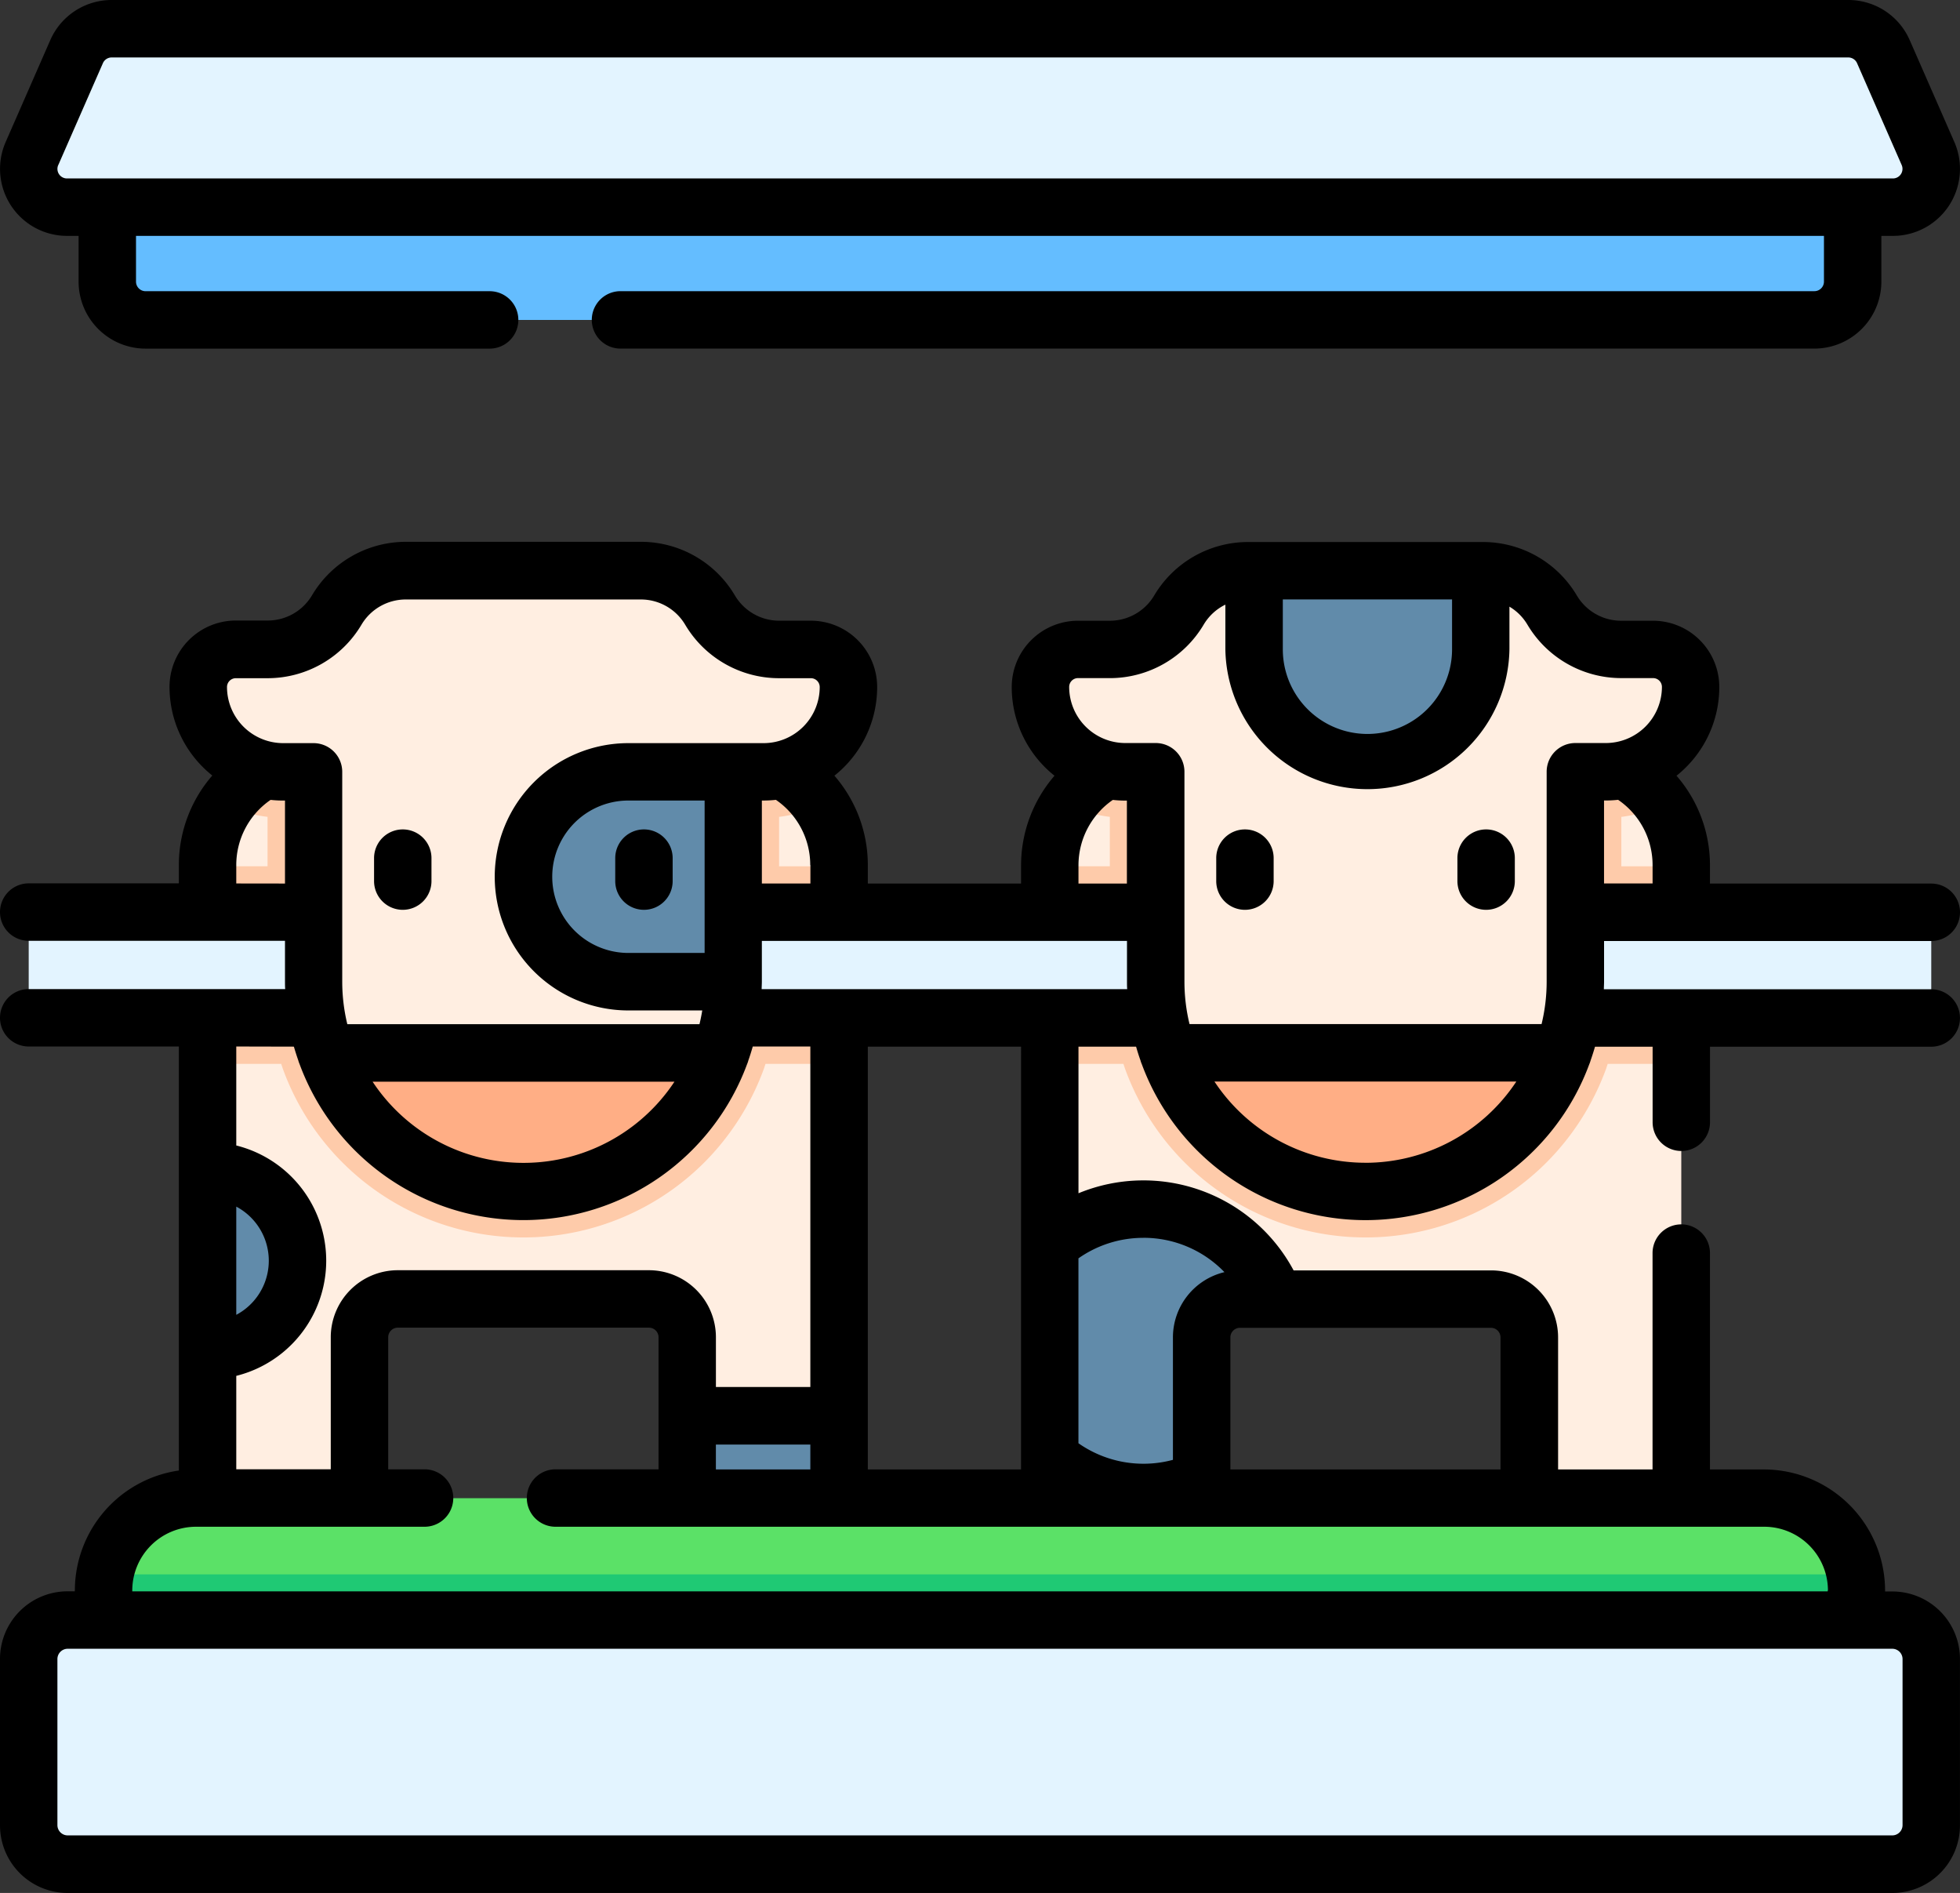 <svg xmlns="http://www.w3.org/2000/svg" width="57.082" height="55.117" viewBox="0 0 57.082 55.117"><rect x="0" y="0" width="57.082" height="55.117" fill="#333333" stroke="none"/><g transform="translate(0)"><path d="M292.612,200.922V224a2.212,2.212,0,0,1-4.425,0v-9.327a1.115,1.115,0,0,0-1.115-1.115h-7.314a1.114,1.114,0,0,0-1.115,1.115V224a2.213,2.213,0,0,1-4.425,0V200.922a3.134,3.134,0,0,1,.539-1.759h0a3.135,3.135,0,0,1,2.6-1.381h12.112a3.139,3.139,0,0,1,3.14,3.141Zm0,0" transform="translate(-243.647 -175.731)" fill="#ffeee1"/><path d="M280.787,318.4h-1.028a1.115,1.115,0,0,0-1.115,1.115v4.15a4.128,4.128,0,0,1-4.425-.664V316.81a4.126,4.126,0,0,1,6.568,1.591Zm0,0" transform="translate(-243.647 -280.575)" fill="#618baa"/><path d="M292.616,200.954v5.754h-2.144c-.016.045-.029.089-.044.134a7.514,7.514,0,0,1-1.74,2.738,7.451,7.451,0,0,1-12.276-2.739c-.015-.044-.029-.088-.044-.133h-2.144v-5.754h1.748v-1.439a3.768,3.768,0,0,1-1.208-.352,3.134,3.134,0,0,1,2.6-1.381h12.112a3.138,3.138,0,0,1,2.6,1.378,3.769,3.769,0,0,1-1.207.356v1.439Zm0,0" transform="translate(-243.65 -175.731)" fill="#fecbaa"/><path d="M72.616,200.922V224a2.213,2.213,0,0,1-4.425,0v-9.327a1.114,1.114,0,0,0-1.115-1.115H59.762a1.115,1.115,0,0,0-1.115,1.115V224a2.213,2.213,0,0,1-4.425,0V200.922a3.131,3.131,0,0,1,.539-1.759h0a3.134,3.134,0,0,1,2.6-1.381H69.475a3.14,3.14,0,0,1,3.141,3.141Zm0,0" transform="translate(-48.178 -175.731)" fill="#ffeee1"/><path d="M72.616,200.954v5.754H70.472c-.016.045-.029.089-.044.134a7.514,7.514,0,0,1-1.74,2.738,7.451,7.451,0,0,1-12.276-2.739c-.015-.044-.029-.088-.044-.133H54.222v-5.754h1.748v-1.439a3.768,3.768,0,0,1-1.209-.352,3.134,3.134,0,0,1,2.6-1.381H69.475a3.138,3.138,0,0,1,2.6,1.378,3.769,3.769,0,0,1-1.207.356v1.439Zm0,0" transform="translate(-48.178 -175.731)" fill="#fecbaa"/><path d="M183.937,369.781v7.042a2.213,2.213,0,0,1-4.425,0v-7.042Zm0,0" transform="translate(-159.498 -328.555)" fill="#618baa"/><path d="M56.843,308.4a2.618,2.618,0,0,1-2.62,2.62v-5.24a2.62,2.62,0,0,1,2.62,2.62Zm0,0" transform="translate(-48.178 -271.69)" fill="#618baa"/><path d="M7.5,238.238H62.909v3.079H7.5Zm0,0" transform="translate(-6.664 -211.677)" fill="#e3f4ff"/><path d="M70.728,152.435a2.47,2.47,0,0,1-2.471,2.471h-.886v6.11a6.111,6.111,0,1,1-12.221,0v-6.11h-.886a2.47,2.47,0,0,1-2.471-2.471,1.093,1.093,0,0,1,1.094-1.094h.933a2.327,2.327,0,0,0,2.007-1.146,2.33,2.33,0,0,1,2.007-1.145h6.854a2.33,2.33,0,0,1,2.007,1.145,2.33,2.33,0,0,0,2.007,1.146h.933a1.093,1.093,0,0,1,1.094,1.094Zm0,0" transform="translate(-46.019 -132.433)" fill="#ffeee1"/><path d="M139.77,207.681h3.055V201.57H139.77a3.055,3.055,0,0,0,0,6.111Zm0,0" transform="translate(-121.473 -179.098)" fill="#618baa"/><path d="M96.643,274.973a6.112,6.112,0,0,1-11.5,0Zm0,0" transform="translate(-75.652 -244.317)" fill="#ffae85"/><path d="M290.724,152.435a2.47,2.47,0,0,1-2.471,2.471h-.886v6.11a6.111,6.111,0,1,1-12.221,0v-6.11h-.886a2.471,2.471,0,0,1-2.471-2.471,1.094,1.094,0,0,1,1.094-1.094h.933a2.326,2.326,0,0,0,2.007-1.146,2.33,2.33,0,0,1,2.007-1.145h6.854a2.329,2.329,0,0,1,2.007,1.145,2.33,2.33,0,0,0,2.007,1.146h.933a1.092,1.092,0,0,1,1.094,1.094Zm0,0" transform="translate(-241.488 -132.433)" fill="#ffeee1"/><path d="M334.2,149.051v2.289a3.3,3.3,0,0,1-6.6,0v-2.289Zm0,0" transform="translate(-291.078 -132.434)" fill="#618baa"/><path d="M316.643,274.973a6.112,6.112,0,0,1-11.5,0Zm0,0" transform="translate(-271.125 -244.317)" fill="#ffae85"/><path d="M78.1,393.966v1.676H27.051v-1.676a2.573,2.573,0,0,1,.044-.477,2.691,2.691,0,0,1,2.65-2.215H75.408a2.691,2.691,0,0,1,2.65,2.215,2.572,2.572,0,0,1,.044.477Zm0,0" transform="translate(-24.035 -347.651)" fill="#5be167"/><path d="M78.1,411.622V413.3H27.051v-1.676a2.573,2.573,0,0,1,.044-.477H78.058a2.572,2.572,0,0,1,.044.477Zm0,0" transform="translate(-24.035 -365.307)" fill="#1fc974"/><path d="M61.778,430.247H8.631A1.131,1.131,0,0,1,7.5,429.116v-4.844a1.131,1.131,0,0,1,1.131-1.131H61.778a1.131,1.131,0,0,1,1.131,1.131v4.844A1.131,1.131,0,0,1,61.778,430.247Zm0,0" transform="translate(-6.664 -375.966)" fill="#e3f4ff"/><path d="M77.751,48.032h-48.6a1.115,1.115,0,0,1-1.114-1.114V43.574H78.866v3.343a1.115,1.115,0,0,1-1.114,1.114Zm0,0" transform="translate(-24.91 -38.716)" fill="#64bdff"/><path d="M61.794,12.7H8.616A1.115,1.115,0,0,1,7.6,11.134L8.9,8.167A1.114,1.114,0,0,1,9.916,7.5H60.494a1.114,1.114,0,0,1,1.021.667l1.3,2.967A1.115,1.115,0,0,1,61.794,12.7Zm0,0" transform="translate(-6.664 -6.664)" fill="#e3f4ff"/><path d="M48.965,159.28a.836.836,0,0,0,.836-.836v-2.2h6.444a.836.836,0,1,0,0-1.672H46.71c0-.074.006-.147.006-.22v-1.186h9.53a.836.836,0,1,0,0-1.672H49.8v-.534a3.972,3.972,0,0,0-.974-2.606,3.3,3.3,0,0,0,1.246-2.583,1.932,1.932,0,0,0-1.93-1.93H47.21a1.5,1.5,0,0,1-1.287-.735,3.179,3.179,0,0,0-2.727-1.557H36.341a3.18,3.18,0,0,0-2.727,1.557,1.5,1.5,0,0,1-1.286.735h-.933a1.932,1.932,0,0,0-1.93,1.93,3.3,3.3,0,0,0,1.246,2.583,3.99,3.99,0,0,0-.974,2.605v.534H25.274v-.534a3.962,3.962,0,0,0-.973-2.606,3.3,3.3,0,0,0,1.245-2.583,1.932,1.932,0,0,0-1.93-1.93h-.933A1.5,1.5,0,0,1,21.4,143.1a3.18,3.18,0,0,0-2.727-1.557H11.814A3.18,3.18,0,0,0,9.087,143.1a1.5,1.5,0,0,1-1.286.735H6.867a1.932,1.932,0,0,0-1.93,1.93,3.3,3.3,0,0,0,1.246,2.583,3.969,3.969,0,0,0-.974,2.606v.534H.836a.836.836,0,1,0,0,1.672H8.3v1.186c0,.074,0,.147.006.22H.836a.836.836,0,1,0,0,1.672H5.209v3.605s0,.007,0,.01,0,.007,0,.01v5.22s0,.007,0,.01,0,.007,0,.01v3.481a3.534,3.534,0,0,0-3.029,3.493v.024H1.967A1.969,1.969,0,0,0,0,174.073v4.844a1.969,1.969,0,0,0,1.967,1.967H55.114a1.969,1.969,0,0,0,1.967-1.967v-4.844a1.969,1.969,0,0,0-1.967-1.967H54.9v-.024a3.533,3.533,0,0,0-3.529-3.529H49.8v-6.3a.836.836,0,0,0-1.672,0v6.3H45.377v-3.845a1.953,1.953,0,0,0-1.951-1.951H37.674a4.961,4.961,0,0,0-6.265-2.246v-4.268h1.678c.039.136.081.271.128.4a.764.764,0,0,0,.038.109,6.946,6.946,0,0,0,13.033,0,.85.85,0,0,0,.038-.108q.07-.2.128-.4h1.678v2.2A.836.836,0,0,0,48.965,159.28Zm-.836-8.323v.534H46.715v-2.416h.051a3.372,3.372,0,0,0,.359-.02A2.3,2.3,0,0,1,48.129,150.957ZM37.36,143.22h4.929v1.453a2.464,2.464,0,0,1-4.929,0Zm-5.965,2.292h.933a3.179,3.179,0,0,0,2.727-1.557,1.5,1.5,0,0,1,.632-.583v1.3a4.137,4.137,0,0,0,8.273,0v-1.241a1.494,1.494,0,0,1,.523.523,3.179,3.179,0,0,0,2.727,1.557h.933a.258.258,0,0,1,.258.257,1.636,1.636,0,0,1-1.634,1.634h-.887a.836.836,0,0,0-.836.836v6.11a5.241,5.241,0,0,1-.148,1.237H34.643a5.264,5.264,0,0,1-.148-1.237v-6.11a.836.836,0,0,0-.836-.836h-.887a1.636,1.636,0,0,1-1.634-1.634.258.258,0,0,1,.258-.257Zm.014,5.446a2.314,2.314,0,0,1,1-1.9,3.377,3.377,0,0,0,.359.02h.051v2.416H31.409v-.534Zm-7.807,0v.534H22.188v-2.416h.051a3.36,3.36,0,0,0,.358-.02,2.3,2.3,0,0,1,1,1.9Zm-5.3,2.556a2.219,2.219,0,0,1,0-4.438h2.219v4.438Zm-11.429-8H7.8a3.179,3.179,0,0,0,2.727-1.557,1.5,1.5,0,0,1,1.287-.735h6.855a1.5,1.5,0,0,1,1.286.735,3.179,3.179,0,0,0,2.727,1.557h.933a.258.258,0,0,1,.258.257,1.636,1.636,0,0,1-1.634,1.634H18.3a3.891,3.891,0,0,0,0,7.783h2.152c-.022.135-.049.269-.081.4H10.115a5.266,5.266,0,0,1-.148-1.237v-6.11a.836.836,0,0,0-.836-.836H8.245a1.637,1.637,0,0,1-1.634-1.634.258.258,0,0,1,.257-.257Zm12.77,11.748a5.269,5.269,0,0,1-8.792,0ZM6.881,151.491v-.534a2.3,2.3,0,0,1,1-1.9,3.387,3.387,0,0,0,.36.02H8.3v2.416Zm1.678,4.751q.058.2.128.4a.826.826,0,0,0,.038.109,6.946,6.946,0,0,0,13.033,0,.787.787,0,0,0,.037-.108c.047-.133.089-.268.128-.405H23.6v9.914H20.85v-1.449a1.953,1.953,0,0,0-1.951-1.951H11.584a1.953,1.953,0,0,0-1.951,1.951v3.845H6.881v-2.72a3.457,3.457,0,0,0,0-6.708v-2.882Zm12.29,12.31v-.724H23.6v.724ZM6.881,160.9a1.784,1.784,0,0,1,0,3.151Zm48.528,13.169v4.844a.3.3,0,0,1-.295.295H1.967a.3.3,0,0,1-.295-.295v-4.844a.3.3,0,0,1,.295-.295H55.114A.3.3,0,0,1,55.409,174.073Zm-2.18-1.991v.024H3.852v-.024a1.859,1.859,0,0,1,1.857-1.857h6.656a.836.836,0,1,0,0-1.672H11.306v-3.845a.279.279,0,0,1,.279-.279H18.9a.279.279,0,0,1,.279.279v3.845h-3a.836.836,0,1,0,0,1.672h35.2a1.858,1.858,0,0,1,1.857,1.857ZM43.7,164.708v3.845H35.833v-3.845a.279.279,0,0,1,.279-.279h7.314A.279.279,0,0,1,43.7,164.708Zm-10.407-2.9a3.27,3.27,0,0,1,2.367,1,1.953,1.953,0,0,0-1.5,1.9v3.565a3.3,3.3,0,0,1-2.752-.483v-5.384A3.287,3.287,0,0,1,33.3,161.809ZM29.736,162c0,.011,0,.022,0,.034v6.126c0,.011,0,.022,0,.034v.358H25.274V167s0-.007,0-.01,0-.006,0-.01V156.242h4.463Zm-7.554-7.431c0-.074.006-.147.006-.22v-1.186H32.822v1.186c0,.074,0,.147.006.22Zm17.587,5.054a5.273,5.273,0,0,1-4.4-2.365h8.792A5.273,5.273,0,0,1,39.769,159.624Zm0,0" transform="translate(0 -125.767)"/><path d="M161.551,216.617a.836.836,0,0,0-.836.836v.669a.836.836,0,1,0,1.672,0v-.669A.836.836,0,0,0,161.551,216.617Zm0,0" transform="translate(-142.797 -192.467)"/><path d="M98.551,218.958a.836.836,0,0,0,.836-.836v-.669a.836.836,0,1,0-1.672,0v.669A.836.836,0,0,0,98.551,218.958Zm0,0" transform="translate(-86.821 -192.467)"/><path d="M381.551,218.958a.836.836,0,0,0,.836-.836v-.669a.836.836,0,1,0-1.672,0v.669A.836.836,0,0,0,381.551,218.958Zm0,0" transform="translate(-338.27 -192.467)"/><path d="M318.551,218.958a.836.836,0,0,0,.836-.836v-.669a.836.836,0,1,0-1.672,0v.669A.836.836,0,0,0,318.551,218.958Zm0,0" transform="translate(-282.294 -192.467)"/><path d="M1.954,6.868h.338V8.2a1.953,1.953,0,0,0,1.951,1.951h10.02a.836.836,0,0,0,0-1.672H4.242A.279.279,0,0,1,3.964,8.2V6.868H53.123V8.2a.279.279,0,0,1-.278.278H18.074a.836.836,0,0,0,0,1.672H52.844A1.953,1.953,0,0,0,54.795,8.2V6.868h.338a1.951,1.951,0,0,0,1.787-2.734l-1.3-2.967A1.951,1.951,0,0,0,53.832,0H3.255A1.951,1.951,0,0,0,1.468,1.167L.168,4.135A1.951,1.951,0,0,0,1.954,6.868ZM1.7,4.806,3,1.839a.278.278,0,0,1,.255-.166H53.832a.279.279,0,0,1,.255.166l1.3,2.967a.279.279,0,0,1-.255.39H1.954a.278.278,0,0,1-.255-.39Zm0,0" transform="translate(-0.003)"/></g></svg>
